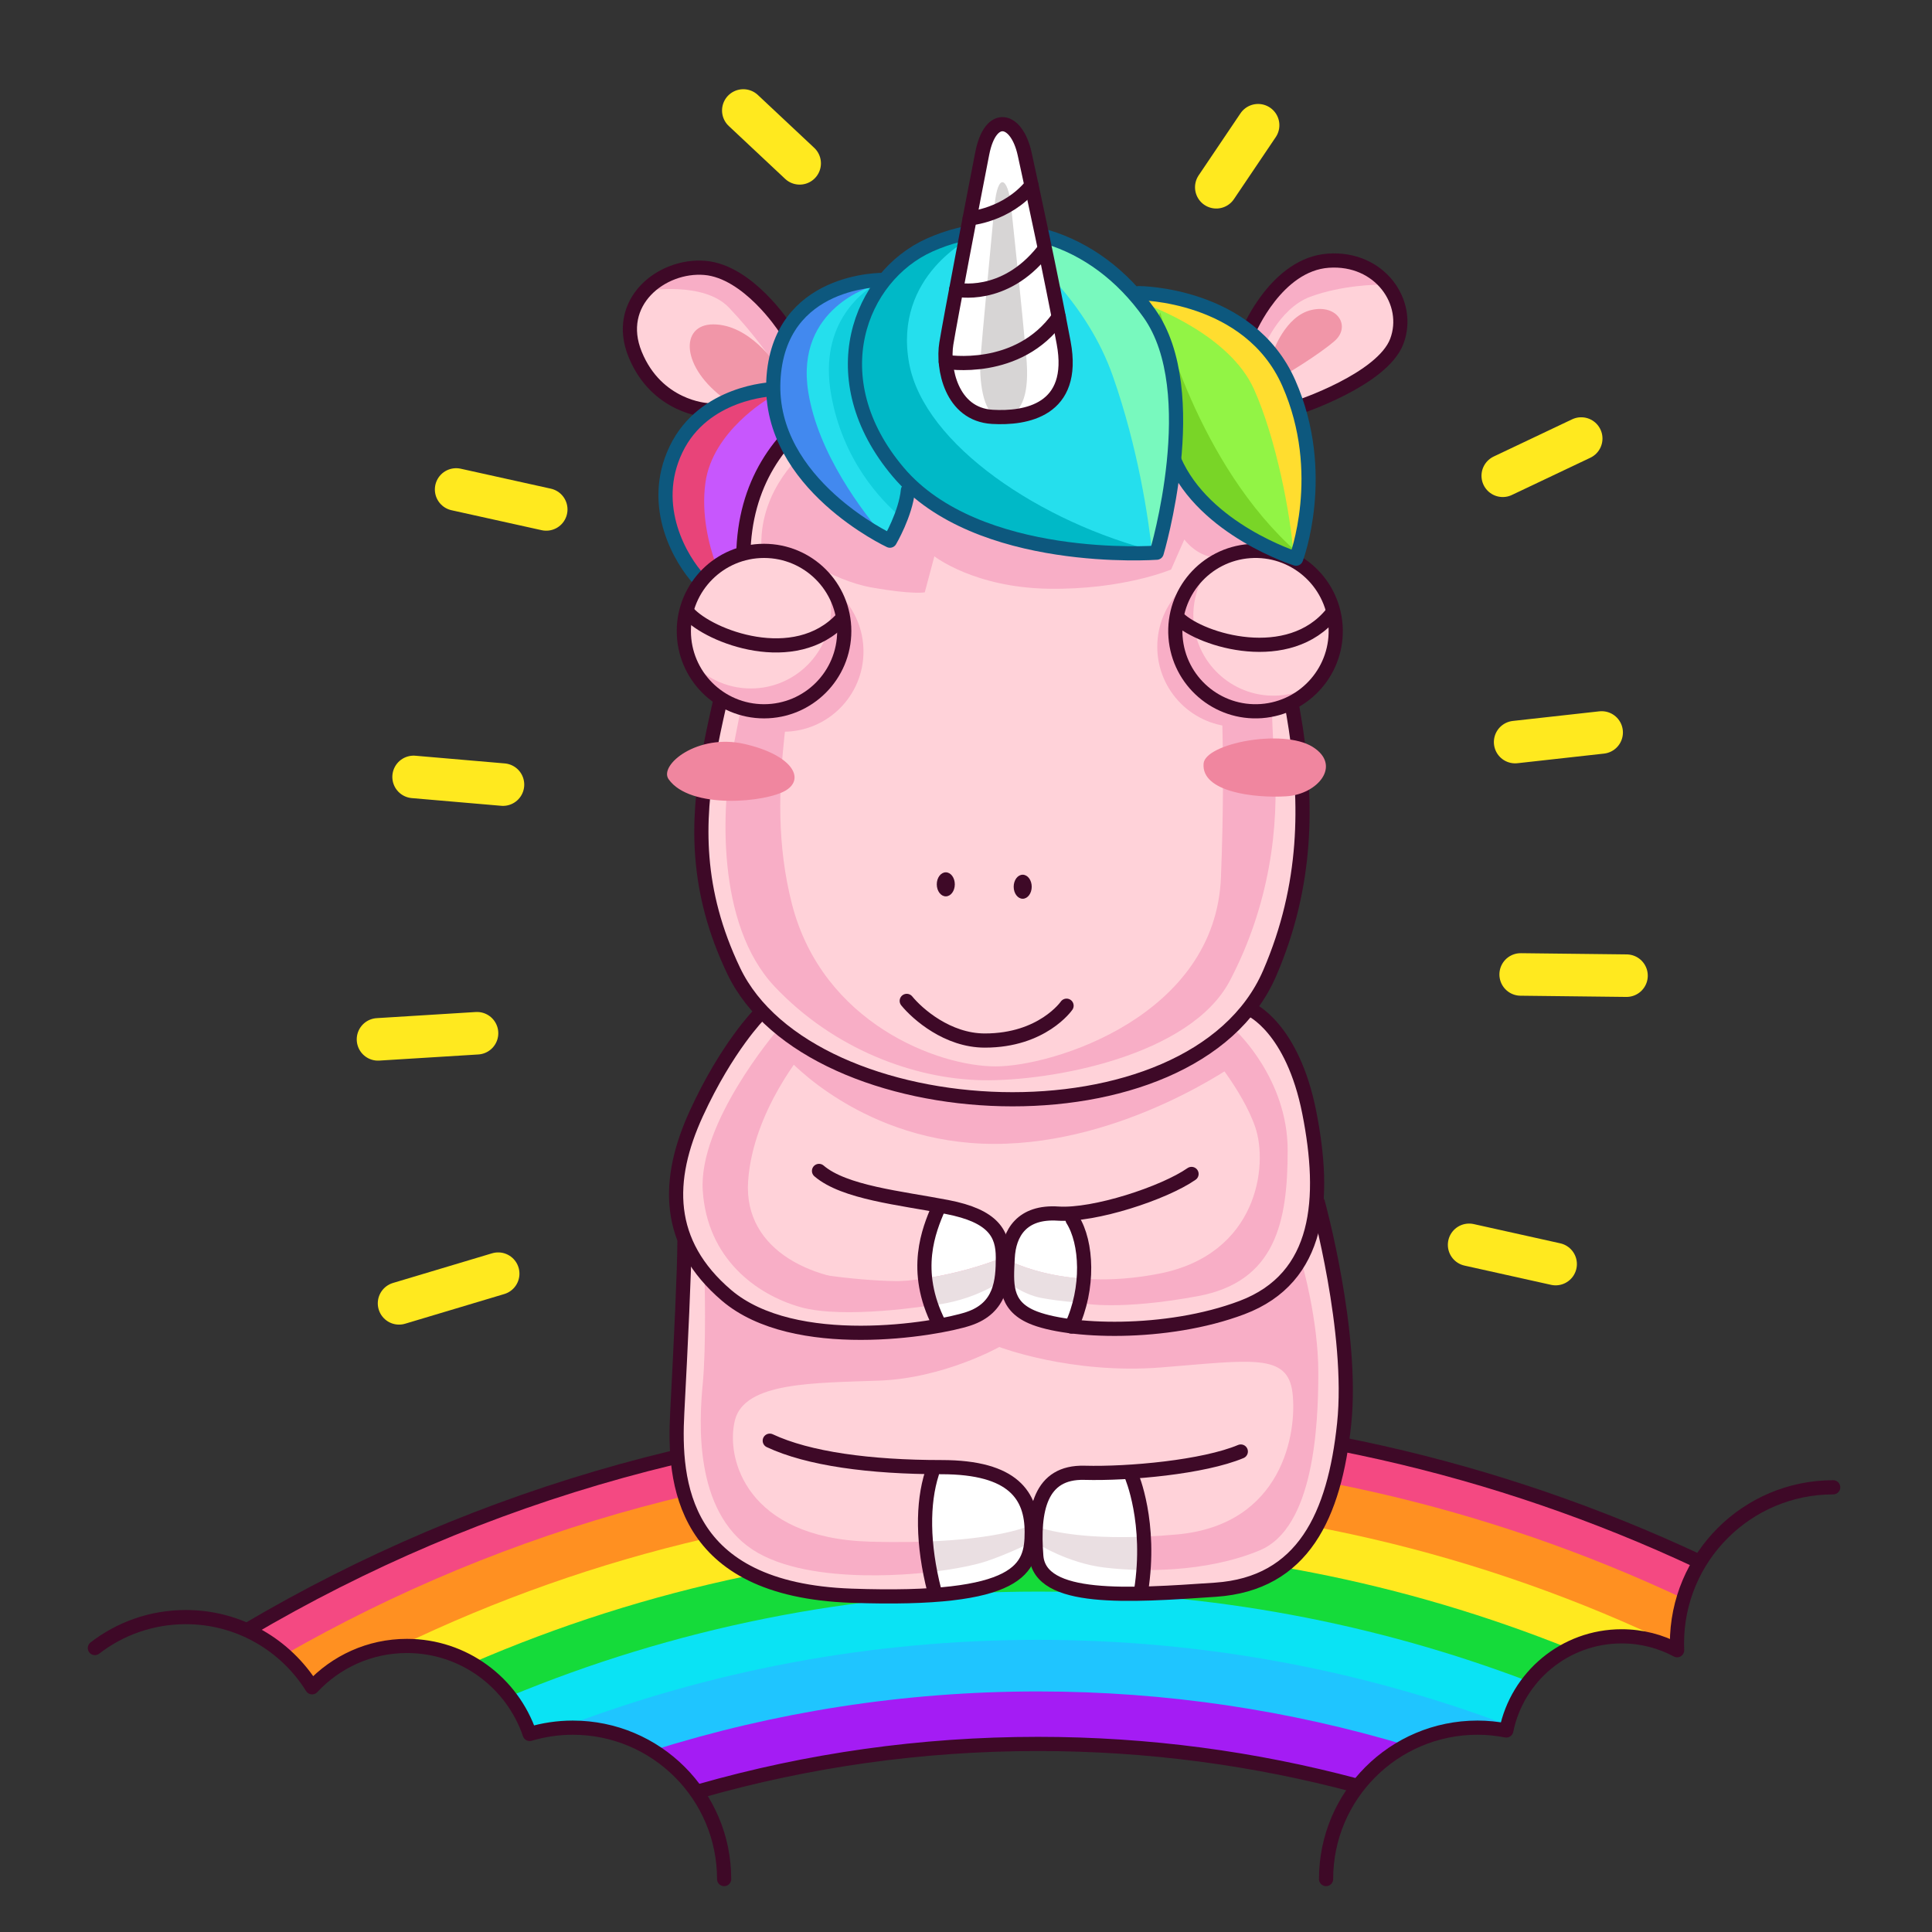 <svg xmlns="http://www.w3.org/2000/svg" viewBox="0 0 512 512" width="512" height="512" class="svg_sticker_animation" preserveAspectRatio="xMidYMid meet" style="width: 100%; height: 100%;"><rect x="0" y="0" width="512" height="512" fill="#333333" stroke="none"/><defs><clipPath id="animationMask_SEcmusYh4q"><rect width="512" height="512" x="0" y="0"></rect></clipPath></defs><g clip-path="url(#animationMask_SEcmusYh4q)"><g transform="matrix(1,0,0,1,0,20)" opacity="1" style="user-select: none;"><g opacity="1" transform="matrix(1,0,0,1,258.279,405.432)"><path fill="rgb(244,73,130)" fill-opacity="1" d="M0 0 M-175.57,21.716 C-169.293,14.989 -160.373,10.76 -150.446,10.76 C-135.328,10.76 -122.517,20.526 -117.906,34.082 C-114.289,33.014 -110.465,32.415 -106.501,32.415 C-92.93,32.415 -80.978,39.175 -73.726,49.488 C-44.985,41.189 -14.614,36.726 16.801,36.726 C46.152,36.726 74.587,40.633 101.639,47.913 C108.969,38.487 120.402,32.415 133.271,32.415 C135.883,32.415 138.431,32.684 140.904,33.163 C143.801,18.925 156.392,8.212 171.483,8.212 C176.798,8.212 181.796,9.547 186.177,11.892 C186.151,11.305 186.13,10.714 186.13,10.121 C186.13,2.575 188.16,-4.496 191.686,-10.586 C138.6,-35.526 79.337,-49.488 16.801,-49.488 C-59.281,-49.488 -130.531,-28.831 -191.686,7.145 C-185.055,10.407 -179.47,15.482 -175.57,21.716z"></path></g><g opacity="1" transform="matrix(1,0,0,1,260.777,410.22)"><path fill="rgb(255,144,33)" fill-opacity="1" d="M0 0 M-178.068,16.928 C-171.791,10.201 -162.871,5.972 -152.944,5.972 C-137.826,5.972 -125.015,15.738 -120.404,29.294 C-116.787,28.226 -112.963,27.627 -108.999,27.627 C-95.428,27.627 -83.476,34.387 -76.224,44.7 C-47.483,36.401 -17.112,31.938 14.303,31.938 C43.654,31.938 72.09,35.845 99.142,43.125 C106.472,33.699 117.904,27.627 130.773,27.627 C133.385,27.627 135.933,27.895 138.406,28.374 C141.303,14.136 153.894,3.424 168.985,3.424 C174.3,3.424 179.298,4.759 183.679,7.104 C183.653,6.517 183.633,5.926 183.633,5.333 C183.633,1.192 184.247,-2.805 185.381,-6.58 C133.463,-31.014 75.486,-44.7 14.303,-44.7 C-58.373,-44.7 -126.542,-25.42 -185.381,8.296 C-182.557,10.809 -180.082,13.707 -178.068,16.928z"></path></g><g opacity="1" transform="matrix(1,0,0,1,275.102,416.322)"><path fill="rgb(255,233,31)" fill-opacity="1" d="M0 0 M-167.269,-0.13 C-152.151,-0.13 -139.34,9.636 -134.729,23.192 C-131.112,22.124 -127.288,21.525 -123.324,21.525 C-109.753,21.525 -97.801,28.285 -90.549,38.599 C-61.808,30.299 -31.437,25.836 -0.022,25.836 C29.329,25.836 57.765,29.743 84.817,37.023 C92.147,27.597 103.579,21.525 116.448,21.525 C119.06,21.525 121.608,21.793 124.081,22.272 C126.978,8.034 139.568,-2.678 154.659,-2.678 C159.974,-2.678 169.335,0.325 169.326,-0.013 C118.109,-24.738 60.662,-38.599 -0.022,-38.599 C-60.698,-38.599 -118.138,-24.74 -169.353,-0.02 C-168.66,-0.063 -167.972,-0.13 -167.269,-0.13z"></path></g><g opacity="1" transform="matrix(1,0,0,1,270.435,422.338)"><path fill="rgb(21,219,58)" fill-opacity="1" d="M0 0 M-130.062,17.177 C-126.445,16.109 -122.621,15.51 -118.657,15.51 C-105.086,15.51 -93.134,22.27 -85.882,32.583 C-57.141,24.283 -26.77,19.821 4.645,19.821 C33.996,19.821 62.432,23.728 89.484,31.008 C96.814,21.581 108.246,15.51 121.115,15.51 C123.727,15.51 126.275,15.778 128.748,16.257 C130.691,6.707 137.004,-1.235 145.5,-5.443 C101.964,-22.938 54.433,-32.583 4.645,-32.583 C-48.71,-32.583 -99.472,-21.504 -145.501,-1.559 C-138.326,2.576 -132.771,9.211 -130.062,17.177z"></path></g><g opacity="1" transform="matrix(1,0,0,1,270.109,428.355)"><path fill="rgb(10,227,244)" fill-opacity="1" d="M0 0 M-129.736,11.16 C-126.119,10.092 -122.295,9.493 -118.331,9.493 C-104.76,9.493 -92.808,16.253 -85.556,26.566 C-56.815,18.266 -26.444,13.804 4.971,13.804 C34.322,13.804 62.758,17.711 89.81,24.991 C97.14,15.564 108.572,9.493 121.441,9.493 C124.053,9.493 126.601,9.761 129.074,10.24 C130.056,5.414 132.171,1.01 135.1,-2.725 C94.665,-18.114 50.808,-26.566 4.971,-26.566 C-44.65,-26.566 -91.952,-16.671 -135.1,1.221 C-132.807,4.192 -130.97,7.534 -129.736,11.16z"></path></g><g opacity="1" transform="matrix(1,0,0,1,273.955,434.184)"><path fill="rgb(31,197,255)" fill-opacity="1" d="M0 0 M-122.176,3.664 C-110.941,3.664 -100.8,8.29 -93.529,15.737 C-89.743,19.611 -0.54,-0.185 -0.54,-0.185 C-0.54,-0.185 85.617,18.916 89.814,14.873 C97.013,7.933 106.8,3.664 117.594,3.664 C120.207,3.664 122.756,3.932 125.228,4.411 C125.327,3.921 125.465,3.449 125.589,2.969 C86.877,-11.613 44.937,-19.611 1.125,-19.611 C-43.538,-19.611 -86.253,-11.3 -125.589,3.827 C-124.462,3.728 -123.328,3.664 -122.176,3.664z"></path></g><g opacity="1" transform="matrix(1,0,0,1,272.847,441.585)"><path fill="rgb(164,28,244)" fill-opacity="1" d="M0 0 M-88.294,13.336 C-59.553,5.036 -29.183,0.573 2.233,0.573 C31.583,0.573 60.02,4.481 87.072,11.761 C90.534,7.309 94.921,3.627 99.932,0.959 C68.988,-8.325 36.199,-13.336 2.233,-13.336 C-33.368,-13.336 -67.686,-7.843 -99.932,2.317 C-95.351,5.178 -91.394,8.929 -88.294,13.336z"></path></g><g opacity="1" transform="matrix(1,0,0,1,257.823,404.766)"><path stroke-linecap="round" stroke-linejoin="round" fill-opacity="0" stroke="rgb(62,9,39)" stroke-opacity="1" stroke-width="3.757" d="M0 0 M192.183,-11.077 C139.068,-35.958 79.787,-49.859 17.256,-49.859 C-59.189,-49.859 -130.781,-29.081 -192.182,7.134M0 0 M-72.281,49.858 C-43.833,41.74 -13.795,37.393 17.257,37.393 C46.42,37.393 74.689,41.226 101.583,48.418"></path></g></g><g transform="matrix(1,0,0,1,0,20)" opacity="1" style="user-select: none;"><g opacity="1" transform="matrix(1,0,0,1,418.617,426.062)"><path stroke-linecap="round" stroke-linejoin="round" fill-opacity="0" stroke="rgb(62,9,39)" stroke-opacity="1" stroke-width="3.757" d="M0 0 M67.194,-51.91 C44.33,-51.91 25.793,-33.375 25.793,-10.509 C25.793,-9.916 25.812,-9.325 25.839,-8.738 C21.458,-11.083 16.46,-12.418 11.144,-12.418 C-3.947,-12.418 -16.537,-1.706 -19.435,12.532 C-21.908,12.053 -24.455,11.785 -27.068,11.785 C-49.228,11.785 -67.195,29.75 -67.195,51.91"></path></g><g opacity="1" transform="matrix(1,0,0,1,108.523,443.26)"><path stroke-linecap="round" stroke-linejoin="round" fill-opacity="0" stroke="rgb(62,9,39)" stroke-opacity="1" stroke-width="3.757" d="M0 0 M83.38,34.713 C83.38,12.553 65.415,-5.412 43.255,-5.412 C39.291,-5.412 35.467,-4.813 31.85,-3.745 C27.238,-17.302 14.428,-27.067 -0.69,-27.067 C-10.618,-27.067 -19.537,-22.838 -25.814,-16.111 C-32.792,-27.269 -45.153,-34.713 -59.283,-34.713 C-68.355,-34.713 -76.714,-31.655 -83.38,-26.512"></path></g></g><g transform="matrix(1,0,0,1,0,0)" opacity="1" style="user-select: none;"><g opacity="1" transform="matrix(1,0,0,1,191.606,89.355)"><path fill="rgb(255,210,217)" fill-opacity="1" d="M0 0 M28.947,13.484 C28.947,13.484 6.654,-17.405 -4.811,-18.361 C-16.275,-19.314 -28.947,-9.285 -23.279,4.568 C-17.546,18.58 -4.395,19.314 -4.395,19.314"></path></g><g opacity="1" transform="matrix(1,0,0,1,189.911,83.017)"><path fill="rgb(248,174,198)" fill-opacity="1" d="M0 0 M3.253,-1.514 C9.939,5.491 14.717,12.498 14.717,12.498 C14.717,12.498 18.733,5.02 18.733,5.02 C11.601,-3.06 2.8,-11.529 -3.117,-12.023 C-8.829,-12.498 -14.84,-10.243 -18.734,-6.149 C-18.535,-6.035 -18.404,-5.973 -18.404,-5.973 C-18.404,-5.973 -3.434,-8.517 3.253,-1.514z"></path></g><g opacity="1" transform="matrix(1,0,0,1,193.643,98.38)"><path fill="rgb(241,150,168)" fill-opacity="1" d="M0 0 M12.197,-1.464 C12.074,-1.717 5.034,-12.418 -4.618,-12.418 C-13.534,-12.418 -13.311,-0.954 -1.21,7.643 C-1.21,7.643 13.534,12.418 13.534,12.418 C13.534,12.418 12.197,-1.464 12.197,-1.464z"></path></g><g opacity="1" transform="matrix(1,0,0,1,185.236,89.354)"><path stroke-linecap="round" stroke-linejoin="round" fill-opacity="0" stroke="rgb(62,9,39)" stroke-opacity="1" stroke-width="3.757" d="M0 0 M22.577,-2.754 C22.577,-2.754 13.022,-17.404 1.558,-18.36 C-9.906,-19.314 -22.578,-9.284 -16.91,4.569 C-11.177,18.58 1.974,19.314 1.974,19.314"></path></g></g><g transform="matrix(1,0,0,1,-1,0)" opacity="1" style="user-select: none;"><g opacity="1" transform="matrix(1,0,0,1,353.507,88.032)"><path fill="rgb(255,210,217)" fill-opacity="1" d="M0 0 M-21.496,-0.476 C-21.496,-0.476 -14.174,-17.992 -0.478,-18.947 C13.214,-19.903 21.496,-7.801 17.673,2.389 C13.853,12.58 -8.437,19.902 -8.437,19.902"></path></g><g opacity="1" transform="matrix(1,0,0,1,349.207,80.857)"><path fill="rgb(248,174,198)" fill-opacity="1" d="M0 0 M17.197,-5.405 C17.197,-5.405 16.811,-6.707 15.98,-8.544 C12.791,-10.801 8.655,-12.112 3.822,-11.772 C-9.873,-10.816 -17.197,6.699 -17.197,6.699 C-17.197,6.699 -13.812,11.978 -13.812,11.978 C-13.812,11.978 -13.695,12.112 -13.695,12.112 C-13.695,12.112 -9.552,0.967 -0.954,-2.219 C7.642,-5.405 17.197,-5.405 17.197,-5.405z"></path></g><g opacity="1" transform="matrix(1,0,0,1,348.73,89.942)"><path fill="rgb(241,150,168)" fill-opacity="1" d="M0 0 M-10.35,3.346 C-10.35,3.346 -7.167,-6.209 -0.161,-7.801 C6.846,-9.393 10.35,-3.342 5.891,0.479 C1.432,4.302 -7.167,9.393 -7.167,9.393"></path></g><g opacity="1" transform="matrix(1,0,0,1,353.507,88.032)"><path stroke-linecap="round" stroke-linejoin="round" fill-opacity="0" stroke="rgb(62,9,39)" stroke-opacity="1" stroke-width="3.757" d="M0 0 M-21.496,-0.476 C-21.496,-0.476 -14.174,-17.992 -0.478,-18.947 C13.214,-19.903 21.496,-7.801 17.673,2.389 C13.853,12.58 -8.437,19.902 -8.437,19.902"></path></g></g><g transform="matrix(1,0,0,1,0,0)" opacity="1" style="user-select: none;"><g opacity="1" transform="matrix(1,0,0,1,191.255,128.317)"><path fill="rgb(199,87,253)" fill-opacity="1" d="M0 0 M13.376,-25.159 C13.376,-25.159 -4.774,-24.522 -12.1,-9.236 C-19.425,6.049 -10.51,20.381 -6.051,25.159 C-6.051,25.159 -4.141,21.973 -0.321,20.698 C3.5,19.423 6.05,18.789 6.05,18.789 C6.05,18.789 3.823,7.324 8.917,0.954 C8.917,0.954 14.009,-5.417 14.009,-5.417 C14.009,-5.417 19.425,-12.104 19.425,-12.104 C19.425,-12.104 13.376,-25.159 13.376,-25.159z"></path></g><g opacity="1" transform="matrix(1,0,0,1,187.752,128.404)"><path fill="rgb(232,68,121)" fill-opacity="1" d="M0 0 M15.062,-25.072 C10.288,-24.456 -2.679,-21.67 -8.596,-9.323 C-15.921,5.962 -7.007,20.293 -2.548,25.072 C-2.548,25.072 -1.041,22.579 1.954,21.12 C0.166,16.14 -1.99,7.928 -0.796,-0.566 C1.113,-14.182 15.921,-22.779 15.921,-22.779 C15.921,-22.779 15.062,-25.072 15.062,-25.072z"></path></g><g opacity="1" transform="matrix(1,0,0,1,188.231,128.317)"><path stroke-linecap="round" stroke-linejoin="round" fill-opacity="0" stroke="rgb(13,88,126)" stroke-opacity="1" stroke-width="3.757" d="M0 0 M16.4,-25.159 C16.4,-25.159 -1.75,-24.522 -9.076,-9.236 C-16.401,6.049 -7.486,20.381 -3.027,25.159"></path></g><g opacity="1" transform="matrix(1,0,0,1,266.41,259.994)"><path fill="rgb(255,210,217)" fill-opacity="1" d="M0 0 M82.828,58.657 C82.828,58.657 82.23,60.597 82.23,60.597 C83.2,52.764 82.354,43.936 80.566,34.869 C76.109,12.258 64.964,7.484 64.964,7.484 C64.964,7.484 64.48,8.837 64.48,8.837 C64.48,8.837 64.149,7.674 64.149,7.674 C66.53,4.715 68.527,1.474 70.059,-2.069 C90.439,-49.199 68.785,-89.965 68.146,-116.075 C67.51,-142.188 47.766,-164.48 -2.548,-164.48 C-33.12,-164.48 -68.787,-150.468 -69.423,-112.889 C-70.06,-75.312 -92.35,-45.377 -71.971,-2.706 C-69.979,1.461 -67.211,5.264 -63.827,8.699 C-63.827,8.699 -64.738,9.782 -64.738,9.782 C-64.738,9.782 -65.123,8.756 -65.123,8.756 C-65.123,8.756 -73.723,17.356 -81.843,35.029 C-89.059,50.736 -85.027,70.854 -85.027,70.854 C-85.027,77.86 -85.982,96.33 -86.938,114.483 C-87.894,132.632 -85.982,161.293 -40.762,162.887 C4.461,164.479 7.007,155.561 7.007,146.01 C7.007,144.864 6.934,143.746 6.779,142.666 C7.281,142.644 7.786,142.625 8.289,142.606 C7.918,145.578 7.941,148.895 8.217,152.378 C9.172,164.479 32.48,162.887 55.73,161.295 C78.977,159.702 87.256,141.551 89.802,117.347 C92.35,93.146 82.828,58.657 82.828,58.657zM0 0 M77.71,75.22 C77.699,74.989 77.685,74.759 77.674,74.532 C77.835,74.262 78.015,74.005 78.167,73.732 C78.167,73.732 77.71,75.22 77.71,75.22z"></path></g><g opacity="1" transform="matrix(1,0,0,1,266.408,335.467)"><path fill="rgb(255,255,255)" fill-opacity="1" d="M0 0 M-15.444,-15.604 C-15.444,-15.604 -21.338,-10.986 -21.017,-0.794 C-20.699,9.394 -16.24,16.401 -16.24,16.401 C-16.24,16.401 -6.051,14.489 -3.822,10.987 C-1.59,7.483 -0.319,3.663 -0.319,3.663 C-0.319,3.663 0.962,10.988 7.01,13.534 C13.056,16.082 18.472,15.125 18.472,15.125 C18.472,15.125 21.339,7.483 21.017,-0.161 C20.698,-7.801 18.472,-13.854 18.472,-13.854 C18.472,-13.854 9.234,-16.402 5.414,-11.625 C1.591,-6.847 -0.636,-2.229 -0.636,-2.229 C-0.636,-2.229 0.953,-8.438 -4.141,-11.303 C-9.235,-14.168 -15.444,-15.604 -15.444,-15.604z"></path></g><g opacity="1" transform="matrix(1,0,0,1,268.638,372.533)"><path fill="rgb(248,174,198)" fill-opacity="1" d="M0 0 M32.482,-30.697 C-5.255,-28.306 -2.867,-35.95 -2.867,-35.95 C-2.867,-35.95 -4.776,-34.041 -26.751,-33.085 C-48.724,-32.131 -87.256,-41.684 -87.256,-41.684 C-87.256,-34.678 -88.21,-16.208 -89.166,1.945 C-90.122,20.094 -88.21,48.755 -42.99,50.349 C2.233,51.941 4.779,43.023 4.779,33.472 C4.779,32.837 4.75,32.213 4.706,31.599 C3.766,32.046 -7.212,36.933 -38.213,36.02 C-70.695,35.064 -76.427,14.047 -73.879,3.856 C-71.333,-6.334 -52.862,-6.014 -35.665,-6.653 C-18.469,-7.288 -3.821,-15.569 -3.821,-15.569 C-3.821,-15.569 15.289,-8.245 39.171,-10.155 C63.055,-12.066 72.608,-13.975 73.881,-3.466 C75.153,7.041 71.334,31.561 43.309,34.109 C20.416,36.19 9.221,33.173 5.886,31.999 C5.721,34.453 5.771,37.091 5.988,39.84 C6.943,51.941 30.252,50.349 53.502,48.757 C76.749,47.164 85.028,29.013 87.574,4.809 C90.122,-19.392 80.002,-51.941 80.002,-51.941 C80.002,-51.941 70.218,-33.085 32.482,-30.697zM0 0 M75.481,-37.318 C75.47,-37.549 75.457,-37.779 75.446,-38.006 C75.607,-38.276 75.787,-38.533 75.939,-38.806 C75.939,-38.806 75.481,-37.318 75.481,-37.318z"></path></g><g opacity="1" transform="matrix(1,0,0,1,274.966,405.725)"><path fill="rgb(255,255,255)" fill-opacity="1" d="M0 0 M-1.313,-4.418 C-1.313,-4.418 -5.851,-13.732 -14.687,-15.642 C-23.524,-17.555 -28.062,-15.883 -28.062,-15.883 C-28.062,-15.883 -29.974,-5.373 -29.495,2.509 C-29.02,10.391 -27.824,17.078 -27.824,17.078 C-27.824,17.078 -11.822,17.078 -7.284,12.779 C-2.746,8.479 -1.551,3.704 -1.551,3.704 C-1.551,3.704 -1.075,13.255 9.434,15.406 C19.945,17.555 26.871,15.885 26.871,15.885 C26.871,15.885 29.974,8.718 28.78,0.836 C27.587,-7.044 24.244,-15.642 24.244,-15.642 C24.244,-15.642 14.927,-16.358 8.242,-14.449 C1.554,-12.538 -1.313,-4.418 -1.313,-4.418z"></path></g><g opacity="1" transform="matrix(1,0,0,1,225.169,377.662)"><path fill="rgb(255,210,217)" fill-opacity="1" d="M0 0 M-38.453,-38.932 C-38.453,-38.932 -37.974,-21.018 -38.93,-10.987 C-39.885,-0.956 -41.32,22.689 -25.795,32.96 C-10.271,43.231 21.495,38.931 21.495,38.931 C21.495,38.931 30.573,37.974 36.303,36.063 C42.037,34.153 48.246,31.049 48.246,31.049 C48.246,31.049 44.423,47.529 16.718,45.856 C-10.985,44.185 -40.762,44.599 -44.664,16.003 C-48.246,-10.271 -45.14,-26.75 -44.424,-32.483 C-43.708,-38.214 -43.468,-47.529 -43.468,-47.529 C-43.468,-47.529 -38.453,-38.932 -38.453,-38.932z"></path></g><g opacity="1" transform="matrix(1,0,0,1,273.257,140.416)"><path fill="rgb(248,174,198)" fill-opacity="1" d="M0 0 M-63.85,5.416 C-63.85,5.416 -53.024,13.375 -42.194,15.287 C-31.369,17.196 -28.184,16.561 -28.184,16.561 C-28.184,16.561 -25.637,7.008 -25.637,7.008 C-25.637,7.008 -15.128,15.287 4.616,15.605 C24.36,15.925 37.098,10.51 37.098,10.51 C37.098,10.51 40.6,2.549 40.6,2.549 C40.6,2.549 43.787,7.008 48.883,7.326 C53.977,7.643 63.849,5.098 63.849,5.098 C63.849,5.098 51.746,-0.318 46.333,-6.367 C40.92,-12.418 38.055,-17.197 38.055,-17.197 C38.055,-17.197 35.189,-5.732 33.277,-0.954 C31.365,3.822 -28.821,-16.876 -28.821,-16.876 C-28.821,-16.876 -60.985,-14.01 -60.985,-14.01 C-60.985,-14.01 -63.85,4.776 -63.85,4.776"></path></g><g opacity="1" transform="matrix(1,0,0,1,207.574,172.659)"><path fill="rgb(248,174,198)" fill-opacity="1" d="M0 0 M21.257,-0.002 C21.257,11.739 11.74,21.257 -0.001,21.257 C-11.742,21.257 -21.258,11.739 -21.258,-0.002 C-21.258,-11.74 -11.742,-21.257 -0.001,-21.257 C11.74,-21.257 21.257,-11.74 21.257,-0.002z"></path></g><g opacity="1" transform="matrix(1,0,0,1,327.947,171.384)"><path fill="rgb(248,174,198)" fill-opacity="1" d="M0 0 M21.257,0 C21.257,11.741 11.742,21.257 0.001,21.257 C-11.738,21.257 -21.257,11.741 -21.257,0 C-21.257,-11.741 -11.738,-21.257 0.001,-21.257 C11.742,-21.257 21.257,-11.741 21.257,0z"></path></g><g opacity="1" transform="matrix(1,0,0,1,268.48,289.134)"><path fill="rgb(248,174,198)" fill-opacity="1" d="M0 0 M-59.71,-8.598 C-59.71,-8.598 -39.648,14.012 -4.939,14.012 C29.775,14.012 59.711,-7.642 59.711,-7.642 C59.711,-7.642 54.294,-13.056 54.294,-13.056 C54.294,-13.056 21.812,0.639 -4.939,0.639 C-31.688,0.639 -57.799,-14.012 -57.799,-14.012 C-57.799,-14.012 -59.71,-8.598 -59.71,-8.598z"></path></g><g opacity="1" transform="matrix(1,0,0,1,264.936,310.549)"><path fill="rgb(248,174,198)" fill-opacity="1" d="M0 0 M85.581,13.159 C84.822,9.987 84.303,8.101 84.303,8.101 C84.303,8.101 83.705,10.043 83.705,10.043 C84.675,2.21 83.828,-6.618 82.041,-15.685 C77.584,-38.296 66.438,-43.07 66.438,-43.07 C66.438,-43.07 65.955,-41.717 65.955,-41.717 C65.955,-41.717 65.624,-42.88 65.624,-42.88 C65.995,-43.339 66.336,-43.816 66.688,-44.29 C60.789,-40.061 54.653,-32.881 54.653,-32.881 C54.653,-32.881 64.208,-22.054 67.712,-11.862 C71.215,-1.669 68.347,21.892 42.235,26.987 C16.123,32.085 0.836,22.688 0.836,22.688 C0.836,22.688 -13.494,28.899 -31.009,29.217 C-48.524,29.534 -67.95,21.258 -66.676,2.466 C-65.4,-16.323 -51.39,-32.563 -51.39,-32.563 C-51.39,-32.563 -63.166,-42.742 -63.166,-42.742 C-62.891,-42.449 -62.638,-42.143 -62.353,-41.855 C-62.353,-41.855 -63.263,-40.773 -63.263,-40.773 C-63.263,-40.773 -63.65,-41.798 -63.65,-41.798 C-63.65,-41.798 -72.249,-33.198 -80.37,-15.526 C-85.581,-4.182 -84.922,9.458 -84.159,16.164 C-71.827,44.29 -51.7,42.554 -27.188,42.272 C0.836,41.955 0.518,29.218 0.518,29.218 C0.518,29.218 1.792,34.631 6.568,37.815 C11.347,41.002 32.044,42.272 56.882,37.815 C67.31,35.946 74.53,29.919 79.407,23.557 C79.487,23.431 79.568,23.309 79.642,23.178 C79.642,23.178 79.603,23.303 79.603,23.303 C82.256,19.794 84.207,16.198 85.581,13.159z"></path></g><g opacity="1" transform="matrix(1,0,0,1,318.794,311.027)"><path fill="rgb(255,210,217)" fill-opacity="1" d="M0 0 M8.837,-37.738 C8.837,-37.738 22.451,-25.078 22.451,-6.211 C22.451,12.658 19.347,28.659 -1.434,32.482 C-22.212,36.303 -31.526,34.392 -31.526,34.392 C-31.526,34.392 -35.826,40.841 -35.826,40.841 C-35.826,40.841 5.016,44.423 16.957,32.721 C28.9,21.018 35.826,1.193 26.988,-19.824 C18.151,-40.842 11.941,-44.424 11.941,-44.424 C11.941,-44.424 8.837,-37.738 8.837,-37.738z"></path></g><g opacity="1" transform="matrix(1,0,0,1,211.795,313.658)"><path fill="rgb(255,210,217)" fill-opacity="1" d="M0 0 M-6.21,-40.129 C-6.21,-40.129 -26.75,-16.006 -25.556,1.905 C-24.362,19.817 -11.465,29.372 0.238,32.716 C11.94,36.059 35.109,32.239 35.109,32.239 C35.109,32.239 36.303,38.688 36.303,38.688 C36.303,38.688 -13.853,45.852 -25.079,25.072 C-36.303,4.294 -32.003,-12.186 -23.647,-25.799 C-15.286,-39.413 -10.025,-45.852 -10.025,-45.852 C-10.025,-45.852 -6.21,-40.129 -6.21,-40.129z"></path></g><g opacity="1" transform="matrix(1,0,0,1,313.777,372.407)"><path fill="rgb(255,210,217)" fill-opacity="1" d="M0 0 M31.29,-37.497 C31.29,-37.497 35.59,-22.689 35.59,-8.599 C35.59,5.494 34.394,32.482 20.064,38.453 C5.733,44.425 -11.702,44.187 -21.257,42.99 C-30.81,41.797 -38.691,36.782 -38.691,36.782 C-38.691,36.782 -45.141,50.155 -11.94,49.202 C21.257,48.246 37.499,43.47 41.319,16.241 C45.141,-10.986 35.828,-50.155 35.828,-50.155 C35.828,-50.155 31.29,-37.497 31.29,-37.497z"></path></g><g opacity="1" transform="matrix(1,0,0,1,259.453,413.422)"><path fill="rgb(234,223,226)" fill-opacity="1" d="M0 0 M13.588,-2.868 C13.894,-4.341 13.964,-5.872 13.964,-7.418 C13.964,-8.053 13.935,-8.676 13.891,-9.29 C13.122,-8.923 5.649,-5.599 -13.963,-4.889 C-13.508,2.343 -12.463,8.498 -12.325,9.29 C-0.254,8.472 6.296,6.299 9.84,3.38 C11.961,0.895 13.074,-1.513 13.588,-2.868z"></path></g><g opacity="1" transform="matrix(1,0,0,1,289.562,413.516)"><path fill="rgb(234,223,226)" fill-opacity="1" d="M0 0 M14.262,-6.316 C-3.208,-5.527 -12.125,-7.958 -15.038,-8.984 C-15.203,-6.53 -15.153,-3.892 -14.936,-1.143 C-14.86,-0.18 -14.626,0.688 -14.277,1.486 C-13.381,2.981 -12.066,4.514 -10.096,5.725 C-7.04,7.372 -2.715,8.242 2.41,8.618 C8.54,8.984 12.275,8.093 12.275,8.093 C12.275,8.093 15.203,1.308 14.262,-6.316z"></path></g><g opacity="1" transform="matrix(1,0,0,1,265.454,202.684)"><path fill="rgb(248,174,198)" fill-opacity="1" d="M0 0 M65.92,64.795 C65.92,64.795 65.437,66.149 65.437,66.149 C65.437,66.149 65.105,64.985 65.105,64.985 C67.485,62.026 69.483,58.785 71.014,55.242 C91.395,8.112 69.741,-32.653 69.103,-58.764 C68.835,-69.79 65.141,-80.128 57.194,-88.4 C51.597,-87.395 48.35,-85.721 50.95,-82.967 C59.071,-74.37 57.639,-58.128 57.639,-41.411 C57.639,-24.691 59.55,-7.017 58.115,29.764 C56.685,66.546 13.692,79.922 -1.592,79.922 C-16.879,79.922 -47.449,68.456 -55.569,36.93 C-63.691,5.404 -53.183,-23.736 -54.616,-40.454 C-56.048,-57.173 -46.018,-85.834 -46.018,-85.834 C-46.018,-85.834 -54.476,-88.995 -54.476,-88.995 C-62.791,-80.97 -68.224,-70.022 -68.468,-55.579 C-69.104,-18.002 -91.394,11.934 -71.016,54.605 C-69.024,58.772 -66.256,62.575 -62.872,66.011 C-62.872,66.011 -63.782,67.092 -63.782,67.092 C-63.782,67.092 -64.168,66.066 -64.168,66.066 C-64.168,66.066 -64.444,66.345 -64.915,66.867 C-53.205,77.055 -32.83,88.995 -1.592,88.995 C33.762,88.995 55.813,75.108 66.941,65.363 C66.299,64.96 65.92,64.795 65.92,64.795z"></path></g><g opacity="1" transform="matrix(1,0,0,1,263.676,205.019)"><path fill="rgb(255,210,217)" fill-opacity="1" d="M0 0 M67.698,62.46 C67.698,62.46 67.215,63.814 67.215,63.814 C67.215,63.814 66.884,62.65 66.884,62.65 C69.264,59.691 71.261,56.45 72.792,52.907 C89.616,14 77.805,-20.556 72.806,-46.124 C72.885,-32.182 73.305,-13.404 74.065,-3.138 C75.342,14.059 72.792,34.757 62.284,54.82 C51.773,74.882 14.833,81.569 -3.32,81.25 C-21.471,80.933 -42.806,72.972 -58.412,56.412 C-74.014,39.851 -72.42,8.323 -69.555,-6.006 C-66.69,-20.336 -61.596,-45.176 -61.913,-60.461 C-62.231,-75.748 -50.449,-85.299 -50.449,-85.299 C-50.449,-85.299 -57.188,-86.348 -57.188,-86.348 C-62.924,-78.945 -66.492,-69.562 -66.69,-57.913 C-67.326,-20.336 -89.616,9.6 -69.238,52.271 C-68.957,52.856 -68.627,53.415 -68.319,53.985 C-57.929,67.809 -37.71,86.348 -3.956,86.348 C34.188,86.348 58.556,71.958 69.527,63.571 C68.403,62.763 67.698,62.46 67.698,62.46z"></path></g><g opacity="1" transform="matrix(1,0,0,1,265.454,200.286)"><path stroke-linecap="round" stroke-linejoin="round" fill-opacity="0" stroke="rgb(62,9,39)" stroke-opacity="1" stroke-width="3.757" d="M0 0 M-1.591,-104.771 C-32.163,-104.771 -67.831,-90.759 -68.467,-53.18 C-69.104,-15.603 -91.395,14.333 -71.016,57.003 C-50.635,99.674 50.634,104.771 71.013,57.64 C91.394,10.51 69.742,-30.255 69.103,-56.366 C68.467,-82.479 48.722,-104.771 -1.591,-104.771z"></path></g><g opacity="1" transform="matrix(1,0,0,1,286.039,415.876)"><path fill="rgb(255,255,255)" fill-opacity="1" d="M0 0 M6.481,-0.479 C-3.072,-1.672 -10.954,-6.686 -10.954,-6.686 C-10.954,-6.686 -17.403,6.686 15.797,5.733 C15.797,5.733 16.755,3.518 17.403,0.202 C13.214,0.175 9.463,-0.104 6.481,-0.479z"></path></g><g opacity="1" transform="matrix(1,0,0,1,326.916,112.872)"><path fill="rgb(146,244,69)" fill-opacity="1" d="M0 0 M-25.158,-35.188 C-25.158,-35.188 4.139,-35.188 14.648,-11.306 C25.158,12.579 16.56,35.188 16.56,35.188 C16.56,35.188 -7.768,27.544 -15.731,9.075"></path></g><g opacity="1" transform="matrix(1,0,0,1,259.833,415.757)"><path fill="rgb(255,255,255)" fill-opacity="1" d="M0 0 M13.582,-7.046 C13.582,-7.046 7.373,-3.942 1.639,-2.032 C-4.091,-0.121 -13.169,0.836 -13.169,0.836 C-13.169,0.836 -13.318,0.854 -13.582,0.888 C-13.129,4.578 -12.69,7.046 -12.69,7.046 C-12.69,7.046 -6.74,7.04 -1.068,6.063 C11.454,2.087 13.582,-7.046 13.582,-7.046z"></path></g><g opacity="1" transform="matrix(1,0,0,1,332.726,167.244)"><path fill="rgb(255,210,217)" fill-opacity="1" d="M0 0 M21.199,-1.554 C22.059,10.154 13.264,20.342 1.553,21.202 C-10.155,22.059 -20.342,13.263 -21.2,1.553 C-22.059,-10.153 -13.263,-20.339 -1.555,-21.199 C10.153,-22.059 20.339,-13.262 21.199,-1.554z"></path></g><g opacity="1" transform="matrix(1,0,0,1,202.479,167.245)"><path fill="rgb(255,210,217)" fill-opacity="1" d="M0 0 M21.257,-0.001 C21.257,11.74 11.74,21.256 0,21.256 C-11.741,21.256 -21.257,11.74 -21.257,-0.001 C-21.257,-11.742 -11.741,-21.256 0,-21.256 C11.74,-21.256 21.257,-11.742 21.257,-0.001z"></path></g><g opacity="1" transform="matrix(1,0,0,1,222.145,108.414)"><path fill="rgb(37,223,237)" fill-opacity="1" d="M0 0 M12.101,-34.234 C12.101,-34.234 -15.926,-34.87 -17.197,-7.484 C-18.47,19.901 13.693,34.869 13.693,34.869 C13.693,34.869 17.834,27.863 18.469,21.494"></path></g><g opacity="1" transform="matrix(1,0,0,1,203.176,171.089)"><path fill="rgb(248,174,198)" fill-opacity="1" d="M0 0 M15.664,-17.413 C16.55,-15.073 17.058,-12.544 17.058,-9.893 C17.058,1.848 7.541,11.363 -4.2,11.363 C-10.781,11.363 -16.658,8.37 -20.56,3.676 C-17.52,11.699 -9.785,17.413 -0.696,17.413 C11.043,17.413 20.56,7.897 20.56,-3.844 C20.56,-9.002 18.72,-13.732 15.664,-17.413z"></path></g><g opacity="1" transform="matrix(1,0,0,1,329.901,169.295)"><path fill="rgb(248,174,198)" fill-opacity="1" d="M0 0 M9.154,15.011 C-2.553,15.869 -12.74,7.074 -13.598,-4.635 C-14.027,-10.457 -12.065,-15.897 -8.548,-20.008 C-14.95,-15.947 -18.972,-8.586 -18.376,-0.497 C-17.518,11.213 -7.33,20.009 4.378,19.152 C10.268,18.719 15.415,15.925 18.971,11.77 C16.11,13.584 12.773,14.743 9.154,15.011z"></path></g><g opacity="1" transform="matrix(1,0,0,1,202.479,167.245)"><path stroke-linecap="round" stroke-linejoin="round" fill-opacity="0" stroke="rgb(62,9,39)" stroke-opacity="1" stroke-width="3.757" d="M0 0 M21.257,-0.001 C21.257,11.74 11.74,21.256 0,21.256 C-11.741,21.256 -21.257,11.74 -21.257,-0.001 C-21.257,-11.742 -11.741,-21.256 0,-21.256 C11.74,-21.256 21.257,-11.742 21.257,-0.001z"></path></g><g opacity="1" transform="matrix(1,0,0,1,202.717,169.873)"><path stroke-linecap="round" stroke-linejoin="round" fill-opacity="0" stroke="rgb(62,9,39)" stroke-opacity="1" stroke-width="3.757" d="M0 0 M-20.382,-7.484 C-14.648,-1.113 7.96,7.484 20.382,-5.89"></path></g><g opacity="1" transform="matrix(1,0,0,1,332.726,167.244)"><path stroke-linecap="round" stroke-linejoin="round" fill-opacity="0" stroke="rgb(62,9,39)" stroke-opacity="1" stroke-width="3.757" d="M0 0 M21.199,-1.554 C22.059,10.154 13.264,20.342 1.553,21.202 C-10.155,22.059 -20.342,13.263 -21.2,1.553 C-22.059,-10.153 -13.263,-20.339 -1.555,-21.199 C10.153,-22.059 20.339,-13.262 21.199,-1.554z"></path></g><g opacity="1" transform="matrix(1,0,0,1,332.665,169.605)"><path stroke-linecap="round" stroke-linejoin="round" fill-opacity="0" stroke="rgb(62,9,39)" stroke-opacity="1" stroke-width="3.757" d="M0 0 M-20.383,-5.73 C-14.201,0.204 8.978,7.124 20.384,-7.124"></path></g><g opacity="1" transform="matrix(1,0,0,1,261.473,270.502)"><path stroke-linecap="round" stroke-linejoin="round" fill-opacity="0" stroke="rgb(62,9,39)" stroke-opacity="1" stroke-width="3.757" d="M0 0 M-21.176,-5.254 C-18.311,-1.751 -10.352,5.254 -0.478,5.254 C14.809,5.254 21.176,-3.98 21.176,-3.98"></path></g><g opacity="1" transform="matrix(1,0,0,1,228.766,105.626)"><path fill="rgb(16,206,221)" fill-opacity="1" d="M0 0 M5.046,-31.444 C0.127,-28.808 -11.849,-20.306 -8.534,-1.193 C-5.487,16.379 4.781,27.034 10.003,31.447 C10.849,29.251 11.605,26.719 11.848,24.281 C11.848,24.281 5.48,-31.445 5.48,-31.445 C5.48,-31.445 5.319,-31.447 5.046,-31.444z"></path></g><g opacity="1" transform="matrix(1,0,0,1,219.235,108.51)"><path fill="rgb(66,137,239)" fill-opacity="1" d="M0 0 M-5.05,-4.715 C-8.553,-27.004 12.145,-32.737 12.145,-32.737 C12.145,-32.737 12.053,-34.173 12.053,-34.173 C4.822,-33.452 -13.269,-29.463 -14.285,-7.58 C-15.41,16.654 9.628,31.156 15.411,34.173 C9.283,27.055 -2.487,11.602 -5.05,-4.715z"></path></g><g opacity="1" transform="matrix(1,0,0,1,250.645,234.359)"><path fill="rgb(62,9,39)" fill-opacity="1" d="M0 0 M2.389,-0.001 C2.389,1.756 1.32,3.185 0.001,3.185 C-1.32,3.185 -2.389,1.756 -2.389,-0.001 C-2.389,-1.76 -1.32,-3.185 0.001,-3.185 C1.32,-3.185 2.389,-1.76 2.389,-0.001z"></path></g><g opacity="1" transform="matrix(1,0,0,1,271.026,234.994)"><path fill="rgb(62,9,39)" fill-opacity="1" d="M0 0 M2.389,0.001 C2.389,1.758 1.32,3.184 0,3.184 C-1.318,3.184 -2.389,1.758 -2.389,0.001 C-2.389,-1.758 -1.318,-3.184 0,-3.184 C1.32,-3.184 2.389,-1.758 2.389,0.001z"></path></g><g opacity="1" transform="matrix(1,0,0,1,222.145,108.414)"><path stroke-linecap="round" stroke-linejoin="round" fill-opacity="0" stroke="rgb(13,88,126)" stroke-opacity="1" stroke-width="3.757" d="M0 0 M12.101,-34.234 C12.101,-34.234 -15.926,-34.87 -17.197,-7.484 C-18.47,19.901 13.693,34.869 13.693,34.869 C13.693,34.869 17.834,27.863 18.469,21.494"></path></g><g opacity="1" transform="matrix(1,0,0,1,326.916,112.872)"><path fill="rgb(255,221,47)" fill-opacity="1" d="M0 0 M14.647,-11.306 C4.138,-35.188 -25.159,-35.188 -25.159,-35.188 C-25.159,-35.188 -24.647,-32.787 -24.647,-32.787 C-21.197,-31.58 -0.988,-23.972 5.41,-9.716 C11.186,3.147 15.221,23.553 15.929,34.977 C16.334,35.118 16.559,35.188 16.559,35.188 C16.559,35.188 25.158,12.578 14.647,-11.306z"></path></g><g opacity="1" transform="matrix(1,0,0,1,324.074,115.418)"><path fill="rgb(121,213,39)" fill-opacity="1" d="M0 0 M19.895,31.167 C-6.96,7.646 -16.586,-32.642 -16.586,-32.642 C-16.586,-32.642 -19.895,-26.357 -19.895,-26.357 C-19.895,-26.357 -12.89,6.529 -12.89,6.529 C-4.927,24.999 19.401,32.642 19.401,32.642 C19.401,32.642 19.599,32.119 19.895,31.167z"></path></g><g opacity="1" transform="matrix(1,0,0,1,326.916,112.872)"><path stroke-linecap="round" stroke-linejoin="round" fill-opacity="0" stroke="rgb(13,88,126)" stroke-opacity="1" stroke-width="3.757" d="M0 0 M-25.158,-35.188 C-25.158,-35.188 4.139,-35.188 14.648,-11.306 C25.158,12.579 16.56,35.188 16.56,35.188 C16.56,35.188 -7.768,27.544 -15.731,9.075"></path></g><g opacity="1" transform="matrix(1,0,0,1,268.162,102.899)"><path fill="rgb(37,223,237)" fill-opacity="1" d="M0 0 M-21.814,-37.954 C-40.283,-29.676 -51.111,-2.608 -30.094,22.234 C-9.077,47.072 38.373,43.57 38.373,43.57 C38.373,43.57 51.111,0.896 36.461,-19.804 C21.812,-40.5 -1.47,-47.072 -21.814,-37.954z"></path></g><g opacity="1" transform="matrix(1,0,0,1,261.83,105.987)"><path fill="rgb(0,185,199)" fill-opacity="1" d="M0 0 M44.706,40.482 C44.706,40.482 44.736,40.378 44.779,40.229 C14.15,32.602 -16.939,11.873 -20.896,-9.676 C-25.195,-33.081 -4.178,-43.115 -4.178,-43.115 C-4.178,-43.115 -5.611,-43.592 -5.611,-43.592 C-5.611,-43.592 -6.493,-43.983 -6.493,-43.983 C-9.529,-43.317 -12.54,-42.365 -15.482,-41.042 C-33.951,-32.765 -44.779,-5.696 -23.762,19.146 C-2.745,43.983 44.706,40.482 44.706,40.482z"></path></g><g opacity="1" transform="matrix(1,0,0,1,292.002,103.737)"><path fill="rgb(120,249,190)" fill-opacity="1" d="M0 0 M14.533,42.732 C14.533,42.732 27.271,0.058 12.621,-20.642 C2.272,-35.262 -12.386,-42.796 -27.271,-42.768 C-19.005,-36.653 -3.86,-23.368 2.909,-4.082 C9.638,15.099 12.337,33.558 13.344,42.797 C14.116,42.764 14.533,42.732 14.533,42.732z"></path></g><g opacity="1" transform="matrix(1,0,0,1,268.162,102.899)"><path stroke-linecap="round" stroke-linejoin="round" fill-opacity="0" stroke="rgb(13,88,126)" stroke-opacity="1" stroke-width="3.757" d="M0 0 M-21.814,-37.954 C-40.283,-29.676 -51.111,-2.608 -30.094,22.234 C-9.077,47.072 38.373,43.57 38.373,43.57 C38.373,43.57 51.111,0.896 36.461,-19.804 C21.812,-40.5 -1.47,-47.072 -21.814,-37.954z"></path></g><g opacity="1" transform="matrix(1,0,0,1,266.55,342.437)"><path fill="rgb(234,223,226)" fill-opacity="1" d="M0 0 M-0.779,-9.199 C-0.779,-9.199 -9.105,-5.6 -20.808,-3.744 C-19.821,3.281 -17.143,8.147 -16.523,9.199 C-7.931,7.429 -4.117,4.024 -2.433,1.31 C-2.049,0.55 -1.721,-0.167 -1.445,-0.805 C-1.082,-1.928 -1.096,-2.671 -1.096,-2.671 C-1.096,-2.671 -1.045,-2.444 -0.923,-2.067 C-0.625,-2.823 -0.462,-3.307 -0.462,-3.307 C-0.462,-3.307 0.819,4.019 6.867,6.565 C8.198,7.127 9.496,7.509 10.714,7.779 C11.743,7.966 12.861,8.13 14.089,8.272 C16.636,8.453 18.328,8.156 18.328,8.156 C18.328,8.156 20.358,2.723 20.807,-3.559 C6.973,-4.479 -0.779,-9.199 -0.779,-9.199z"></path></g><g opacity="1" transform="matrix(1,0,0,1,266.37,345.499)"><path fill="rgb(255,255,255)" fill-opacity="1" d="M0 0 M-19.466,0.399 C-19.466,0.399 -15.169,0.159 -9.673,-1.75 C-4.181,-3.663 -0.281,-6.37 -0.281,-6.37 C-0.281,-6.37 4.418,-2.468 9.673,-1.512 C14.927,-0.559 19.465,-0.319 19.465,-0.319 C19.465,-0.319 16.597,6.37 16.597,6.37 C16.597,6.37 7.045,5.414 3.939,1.832 C0.836,-1.75 -0.599,-3.424 -0.599,-3.424 C-0.599,-3.424 -3.943,2.787 -10.39,4.458 C-16.84,6.131 -18.51,6.37 -18.51,6.37 C-18.51,6.37 -19.466,0.399 -19.466,0.399z"></path></g><g opacity="1" transform="matrix(1,0,0,1,221.031,313.685)"><path stroke-linecap="round" stroke-linejoin="round" fill-opacity="0" stroke="rgb(62,9,39)" stroke-opacity="1" stroke-width="3.757" d="M0 0 M-19.745,-44.934 C-19.745,-44.934 -28.344,-36.334 -36.465,-18.662 C-44.585,-0.987 -44.741,15.731 -28.502,29.586 C-10.508,44.935 27.068,38.662 35.667,35.795 C44.262,32.927 44.741,25.763 44.741,19.552 C44.741,13.343 42.352,8.567 29.933,6.178 C17.513,3.789 2.705,2.358 -3.981,-3.376"></path></g><g opacity="1" transform="matrix(1,0,0,1,308.763,310.789)"><path stroke-linecap="round" stroke-linejoin="round" fill-opacity="0" stroke="rgb(62,9,39)" stroke-opacity="1" stroke-width="3.757" d="M0 0 M22.611,-43.31 C22.611,-43.31 33.757,-38.536 38.214,-15.924 C42.671,6.685 41.297,27.827 20.383,35.729 C0.32,43.31 -25.944,42.301 -35.346,38.212 C-42.67,35.028 -42.036,29.296 -41.716,22.608 C-41.397,15.92 -37.893,10.19 -28.34,10.827 C-18.787,11.463 -0.318,5.414 7.007,0.318"></path></g><g opacity="1" transform="matrix(1,0,0,1,245.235,335.627)"><path stroke-linecap="round" stroke-linejoin="round" fill-opacity="0" stroke="rgb(62,9,39)" stroke-opacity="1" stroke-width="3.757" d="M0 0 M3.661,15.285 C-3.661,0.956 1.113,-9.872 3.342,-15.285"></path></g><g opacity="1" transform="matrix(1,0,0,1,286.315,337.378)"><path stroke-linecap="round" stroke-linejoin="round" fill-opacity="0" stroke="rgb(62,9,39)" stroke-opacity="1" stroke-width="3.757" d="M0 0 M-2.07,-14.171 C1.751,-8.121 2.388,3.979 -2.387,14.171"></path></g><g opacity="1" transform="matrix(1,0,0,1,225.967,376.85)"><path stroke-linecap="round" stroke-linejoin="round" fill-opacity="0" stroke="rgb(62,9,39)" stroke-opacity="1" stroke-width="3.757" d="M0 0 M-44.585,-47.624 C-44.585,-40.619 -45.539,-20.524 -46.495,-2.372 C-47.45,15.777 -45.539,44.439 -0.318,46.032 C44.904,47.624 47.45,38.706 47.45,29.155 C47.45,19.601 42.674,11.957 23.566,11.957 C4.458,11.957 -11.779,9.729 -21.972,4.95"></path></g><g opacity="1" transform="matrix(1,0,0,1,316.215,371.562)"><path stroke-linecap="round" stroke-linejoin="round" fill-opacity="0" stroke="rgb(62,9,39)" stroke-opacity="1" stroke-width="3.757" d="M0 0 M33.024,-52.911 C33.024,-52.911 42.545,-18.421 39.998,5.78 C37.452,29.985 29.172,48.136 5.926,49.729 C-17.324,51.32 -40.633,52.912 -41.588,40.812 C-42.544,28.709 -40.604,18.423 -28.821,18.743 C-17.037,19.061 2.74,17.243 12.612,13.106"></path></g><g opacity="1" transform="matrix(1,0,0,1,302.556,406.323)"><path stroke-linecap="round" stroke-linejoin="round" fill-opacity="0" stroke="rgb(62,9,39)" stroke-opacity="1" stroke-width="3.757" d="M0 0 M-0.161,15.286 C2.708,-2.866 -2.707,-15.286 -2.707,-15.286"></path></g><g opacity="1" transform="matrix(1,0,0,1,246.029,406.005)"><path stroke-linecap="round" stroke-linejoin="round" fill-opacity="0" stroke="rgb(62,9,39)" stroke-opacity="1" stroke-width="3.757" d="M0 0 M0.957,-15.604 C-1.592,-7.643 -1.592,3.185 1.592,15.605"></path></g></g><g transform="matrix(1,0,0,1,0,0)" opacity="1" style="user-select: none;"><g opacity="1" transform="matrix(1,0,0,1,194.017,204.455)"><path fill="rgb(240,134,159)" fill-opacity="1" d="M0 0 M-16.828,2.048 C-19.473,-1.707 -9.188,-10.152 3.288,-7.294 C15.765,-4.434 19.474,1.811 14.257,5.003 C9.039,8.198 -11.109,10.152 -16.828,2.048z"></path></g></g><g transform="matrix(1,0,0,1,0,0)" opacity="1" style="user-select: none;"><g opacity="1" transform="matrix(1,0,0,1,336.986,202.291)"><path fill="rgb(240,134,159)" fill-opacity="1" d="M0 0 M-18.02,0.034 C-17.537,-5.282 2.965,-9.255 10.84,-4.384 C18.711,0.487 12.254,8.219 3.892,8.738 C-4.467,9.255 -18.71,7.646 -18.02,0.034z"></path></g></g><g transform="matrix(1,0,0,1,0,0)" opacity="1" style="user-select: none;"><g opacity="1" transform="matrix(1,0,0,1,267.505,70.241)"><path fill="rgb(255,255,255)" fill-opacity="1" d="M0 0 M-4.484,40.232 C4.233,40.728 17.745,38.615 14.374,20.583 C10.995,2.553 6.152,-19.775 4.042,-29.442 C1.929,-39.108 -5.017,-40.728 -7.2,-29.587 C-9.384,-18.453 -15.696,14.489 -16.72,20.83 C-17.745,27.184 -15.495,39.601 -4.484,40.232z"></path></g><g opacity="1" transform="matrix(1,0,0,1,266.37,78.18)"><path fill="rgb(215,213,213)" fill-opacity="1" d="M0 0 M-1.751,32.212 C1.652,32.608 6.929,30.919 5.612,16.48 C4.295,2.045 2.402,-15.833 1.579,-23.574 C0.753,-31.316 -1.96,-32.609 -2.811,-23.689 C-3.662,-14.777 -6.127,11.6 -6.527,16.679 C-6.929,21.766 -6.05,31.706 -1.751,32.212z"></path></g><g opacity="1" transform="matrix(1,0,0,1,265.164,53.5)"><path stroke-linecap="round" stroke-linejoin="round" fill-opacity="0" stroke="rgb(62,9,39)" stroke-opacity="1" stroke-width="3.757" d="M0 0 M-8.19,4.374 C-8.19,4.374 1.585,3.617 8.19,-4.374"></path></g><g opacity="1" transform="matrix(1,0,0,1,264.923,73.057)"><path stroke-linecap="round" stroke-linejoin="round" fill-opacity="0" stroke="rgb(62,9,39)" stroke-opacity="1" stroke-width="3.757" d="M0 0 M-11.529,3.691 C-11.529,3.691 1.12,6.566 11.529,-6.566"></path></g><g opacity="1" transform="matrix(1,0,0,1,265.607,91.624)"><path stroke-linecap="round" stroke-linejoin="round" fill-opacity="0" stroke="rgb(62,9,39)" stroke-opacity="1" stroke-width="3.757" d="M0 0 M-14.965,4.273 C-14.965,4.273 4.225,7.613 14.965,-7.613"></path></g><g opacity="1" transform="matrix(1,0,0,1,267.505,70.241)"><path stroke-linecap="round" stroke-linejoin="round" fill-opacity="0" stroke="rgb(62,9,39)" stroke-opacity="1" stroke-width="3.757" d="M0 0 M-4.484,40.232 C4.233,40.728 17.745,38.615 14.374,20.583 C10.995,2.553 6.152,-19.775 4.042,-29.442 C1.929,-39.108 -5.017,-40.728 -7.2,-29.587 C-9.384,-18.453 -15.696,14.489 -16.72,20.83 C-17.745,27.184 -15.495,39.601 -4.484,40.232z"></path></g></g><g transform="matrix(1,0,0,1,0,0)" opacity="1" style="user-select: none;"><g opacity="1" transform="matrix(1,0,0,1,118.888,341.468)"><path stroke-linecap="round" stroke-linejoin="round" fill-opacity="0" stroke="rgb(255,233,31)" stroke-opacity="1" stroke-width="11.27" d="M0 0 M13.135,-3.932 C13.135,-3.932 -13.136,3.932 -13.136,3.932"></path></g><g opacity="1" transform="matrix(1,0,0,1,400.795,332.443)"><path stroke-linecap="round" stroke-linejoin="round" fill-opacity="0" stroke="rgb(255,233,31)" stroke-opacity="1" stroke-width="11.27" d="M0 0 M-11.465,-2.549 C-11.465,-2.549 11.464,2.549 11.464,2.549"></path></g><g opacity="1" transform="matrix(1,0,0,1,113.296,274.631)"><path stroke-linecap="round" stroke-linejoin="round" fill-opacity="0" stroke="rgb(255,233,31)" stroke-opacity="1" stroke-width="11.27" d="M0 0 M13.122,-0.811 C13.122,-0.811 -13.123,0.812 -13.123,0.812"></path></g><g opacity="1" transform="matrix(1,0,0,1,121.45,206.91)"><path stroke-linecap="round" stroke-linejoin="round" fill-opacity="0" stroke="rgb(255,233,31)" stroke-opacity="1" stroke-width="11.27" d="M0 0 M11.844,1.02 C11.844,1.02 -11.844,-1.02 -11.844,-1.02"></path></g><g opacity="1" transform="matrix(1,0,0,1,417.018,258.4)"><path stroke-linecap="round" stroke-linejoin="round" fill-opacity="0" stroke="rgb(255,233,31)" stroke-opacity="1" stroke-width="11.27" d="M0 0 M-14.026,-0.161 C-14.026,-0.161 14.025,0.161 14.025,0.161"></path></g><g opacity="1" transform="matrix(1,0,0,1,412.991,195.385)"><path stroke-linecap="round" stroke-linejoin="round" fill-opacity="0" stroke="rgb(255,233,31)" stroke-opacity="1" stroke-width="11.27" d="M0 0 M-11.465,1.274 C-11.465,1.274 11.464,-1.274 11.464,-1.274"></path></g><g opacity="1" transform="matrix(1,0,0,1,408.642,121.15)"><path stroke-linecap="round" stroke-linejoin="round" fill-opacity="0" stroke="rgb(255,233,31)" stroke-opacity="1" stroke-width="11.27" d="M0 0 M-10.397,4.934 C-10.397,4.934 10.396,-4.934 10.396,-4.934"></path></g><g opacity="1" transform="matrix(1,0,0,1,132.818,132.359)"><path stroke-linecap="round" stroke-linejoin="round" fill-opacity="0" stroke="rgb(255,233,31)" stroke-opacity="1" stroke-width="11.27" d="M0 0 M11.941,2.644 C11.941,2.644 -11.941,-2.644 -11.941,-2.644"></path></g><g opacity="1" transform="matrix(1,0,0,1,204.453,36.283)"><path stroke-linecap="round" stroke-linejoin="round" fill-opacity="0" stroke="rgb(255,233,31)" stroke-opacity="1" stroke-width="11.27" d="M0 0 M7.469,7.005 C7.469,7.005 -7.47,-7.005 -7.47,-7.005"></path></g><g opacity="1" transform="matrix(0.982,-0.191,0.191,0.982,327.87,41.406)"><path stroke-linecap="round" stroke-linejoin="round" fill-opacity="0" stroke="rgb(255,233,31)" stroke-opacity="1" stroke-width="11.27" d="M0 0 M-7.006,7.007 C-7.006,7.007 7.006,-7.007 7.006,-7.007"></path></g></g></g></svg>